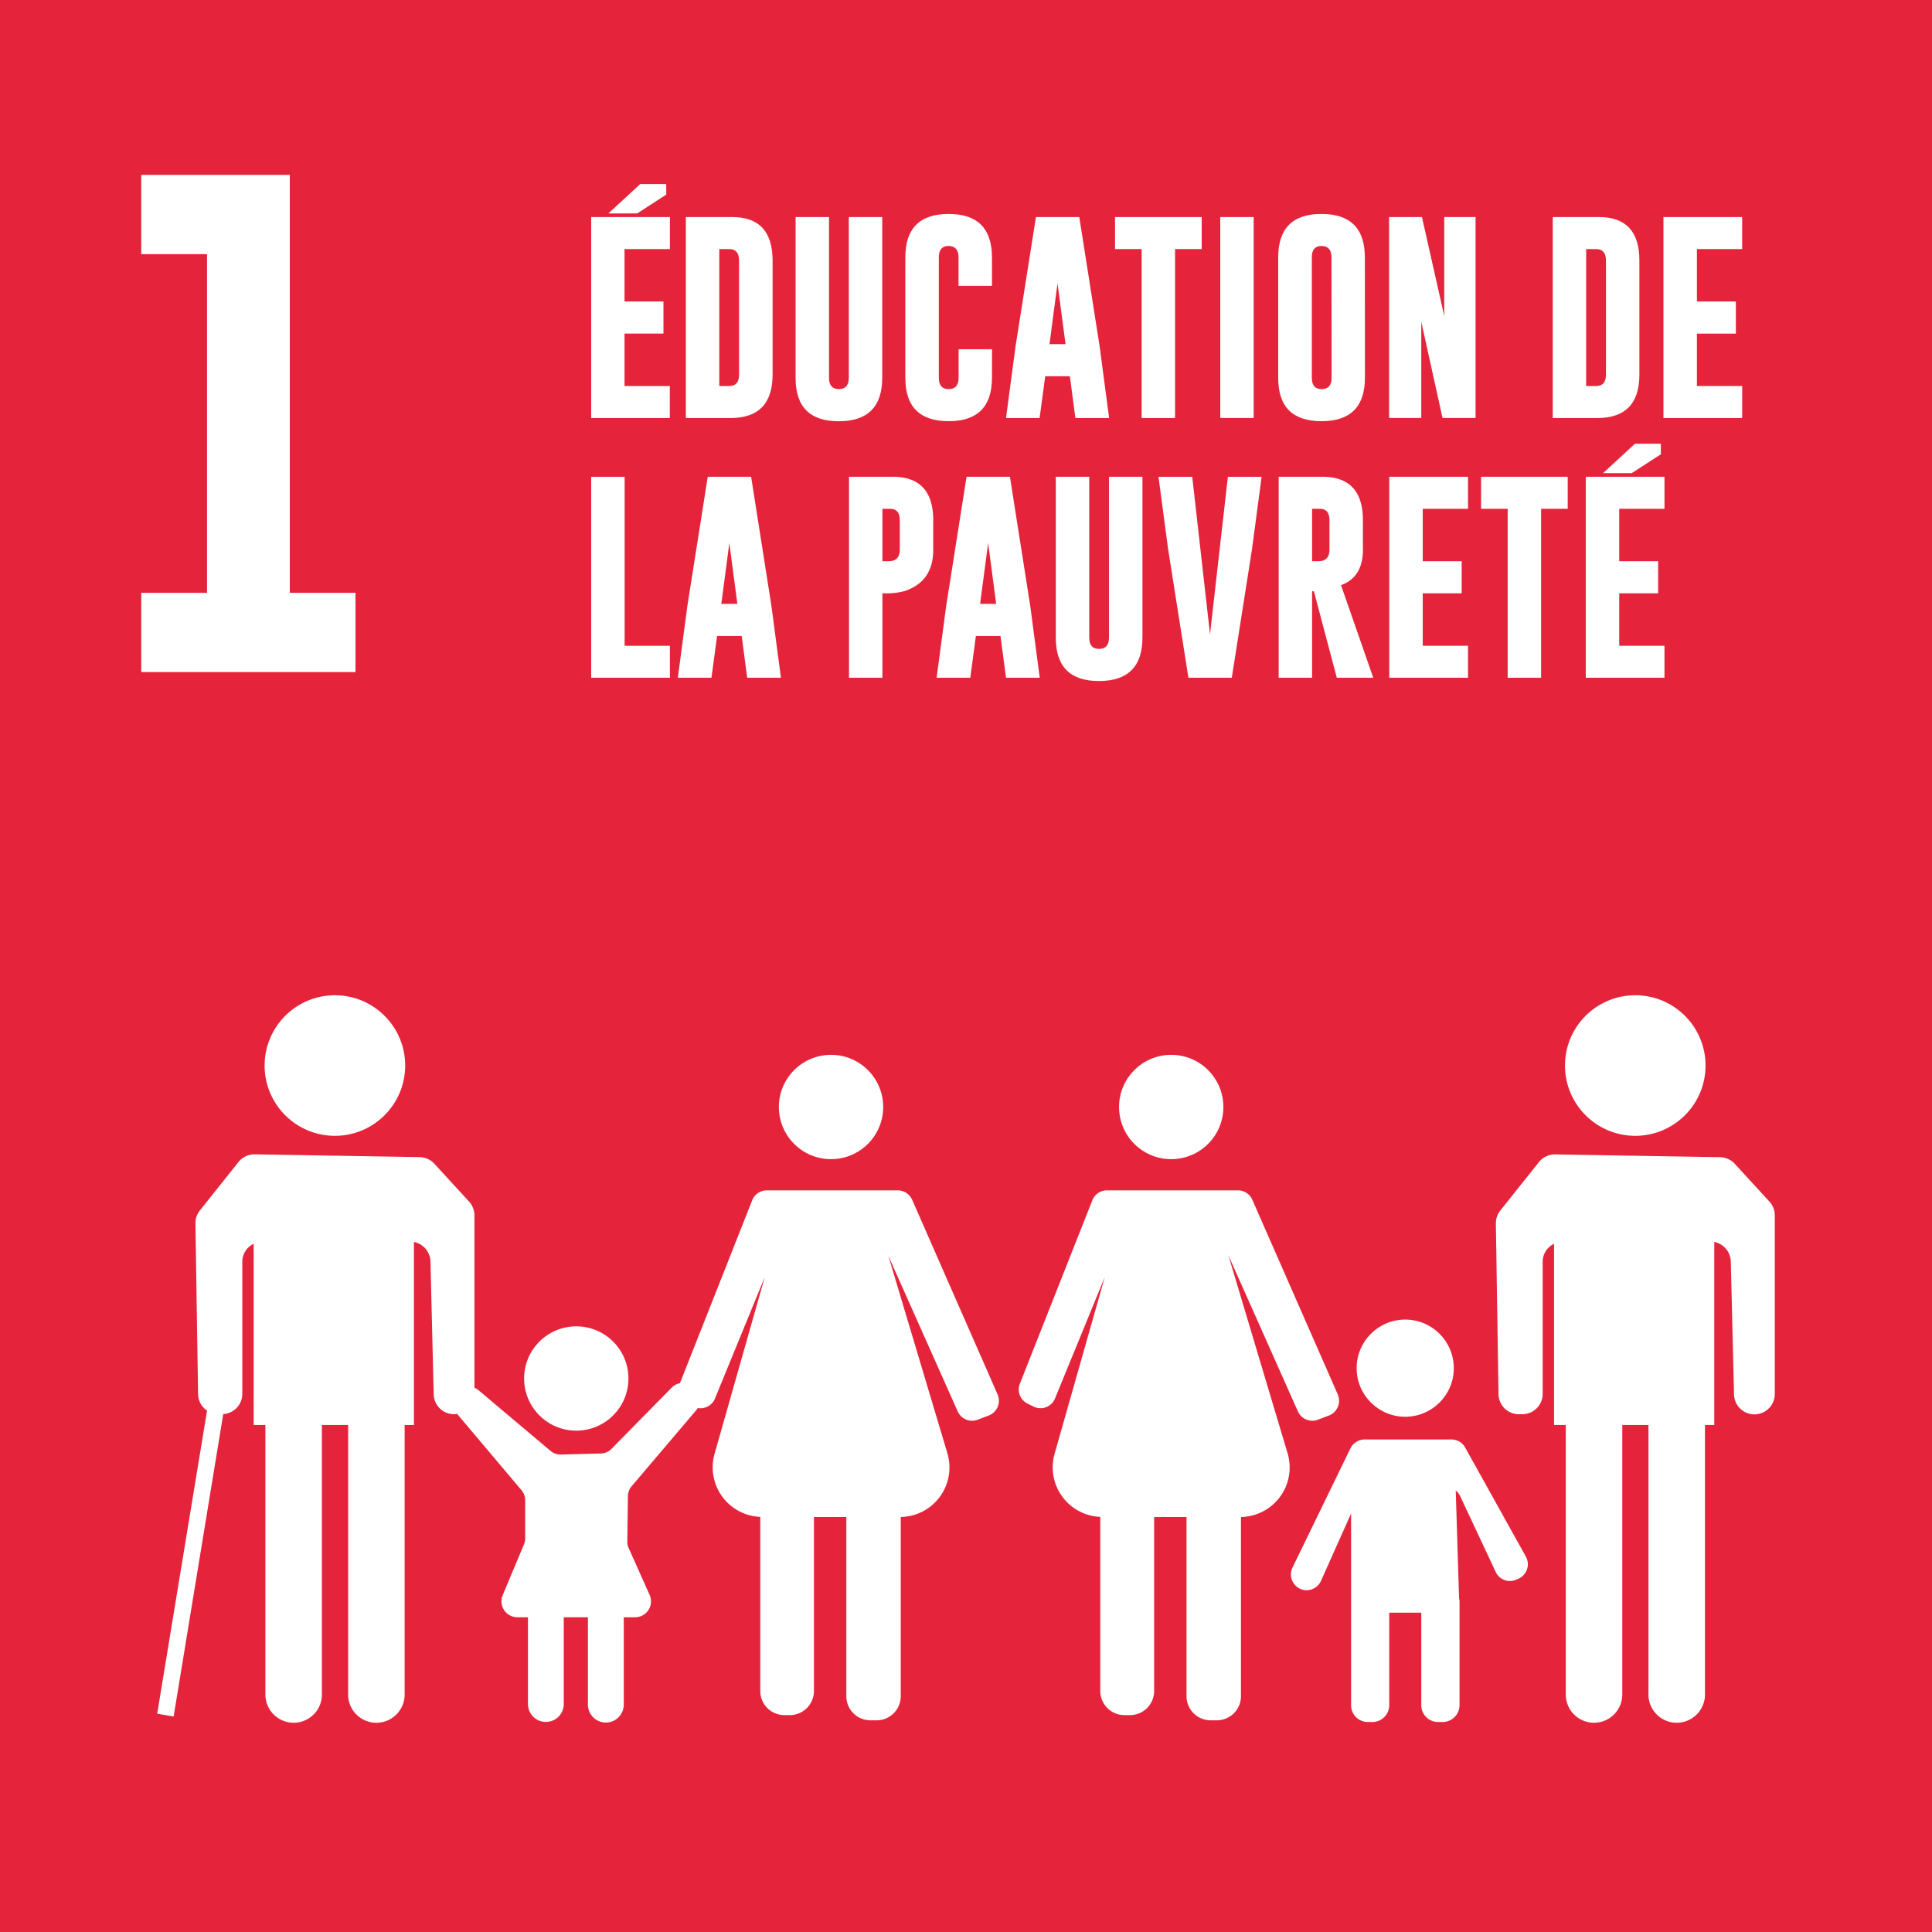 <svg id="Calque_1" data-name="Calque 1" xmlns="http://www.w3.org/2000/svg" viewBox="0 0 1000 1000"><defs><style>.cls-1{fill:#e5243b;}.cls-2{fill:#fff;}</style></defs><rect class="cls-1" x="-8.12" y="-8.12" width="1016.24" height="1016.24"/><circle class="cls-2" cx="173.34" cy="551.52" r="36.38"/><path class="cls-2" d="M918.63,629.08v92.33a10.55,10.55,0,0,1-21.1.23l-1.67-68.72a10.64,10.64,0,0,0-8.56-10.1v94.76h-4.81v139.1a14.63,14.63,0,1,1-29.25,0V737.58H839.69v139.1a14.63,14.63,0,1,1-29.25,0V737.58h-6.07V643.77a10.33,10.33,0,0,0-5.88,9.39v68.25A10.56,10.56,0,0,1,788,732h-1.85a10.52,10.52,0,0,1-10.52-10.4l-1.37-88.29a10.56,10.56,0,0,1,2.32-6.77l20-25.09a10.57,10.57,0,0,1,8.44-3.92l85.25,1.42a10.76,10.76,0,0,1,7.6,3.39l18,19.62A10.56,10.56,0,0,1,918.63,629.08Z"/><circle class="cls-2" cx="846.41" cy="551.52" r="36.38"/><circle class="cls-2" cx="298.28" cy="713.51" r="27"/><circle class="cls-2" cx="430.14" cy="572.98" r="27"/><path class="cls-2" d="M511.83,732.64l-5.77,2.2a8.15,8.15,0,0,1-10.34-4.28L459.81,650,490.37,752.2a25.66,25.66,0,0,1-24.14,33v92.74a12.48,12.48,0,0,1-12.48,12.49h-3.21a12.48,12.48,0,0,1-12.48-12.49V785.19H421.29v90.07a12.48,12.48,0,0,1-12.48,12.48H406a12.48,12.48,0,0,1-12.48-12.48V785.13a25.65,25.65,0,0,1-23.66-32.63l26-91.55-25.8,62.95a8.06,8.06,0,0,1-8.92,4.88,6.39,6.39,0,0,1-.71,1.07L327,769.2a8.16,8.16,0,0,0-2,5.23l-.3,23.43a6.94,6.94,0,0,0,.71,3.44l10.82,24.2a8.22,8.22,0,0,1-7.55,11.59h-5.82V882a9.28,9.28,0,1,1-18.55,0V837.09H291.81V882a9.27,9.27,0,1,1-18.54,0V837.09H267.8a8.24,8.24,0,0,1-7.61-11.41l11-26.28a7.47,7.47,0,0,0,.65-3.21V776.63a8.14,8.14,0,0,0-1.9-5.29l-33.35-39.53A7.36,7.36,0,0,1,235,732a10.54,10.54,0,0,1-10.52-10.35l-1.67-68.72a10.64,10.64,0,0,0-8.56-10.1v94.76h-4.81v139.1a14.63,14.63,0,1,1-29.25,0V737.58H166.62v139.1a14.63,14.63,0,1,1-29.25,0V737.58H131.3V643.77a10.33,10.33,0,0,0-5.88,9.39v68.25a10.51,10.51,0,0,1-9.87,10.52L89.87,888.46,81.37,887l25.8-156.88a10.4,10.4,0,0,1-4.64-8.56l-1.37-88.29a10.56,10.56,0,0,1,2.32-6.77l20-25.09a10.57,10.57,0,0,1,8.44-3.92l85.25,1.42a10.8,10.8,0,0,1,7.61,3.39l18,19.62a10.56,10.56,0,0,1,2.79,7.13v89.29a6.54,6.54,0,0,1,2.14,1.25l37.1,31.27a8.18,8.18,0,0,0,5.53,2l20.63-.53a8.09,8.09,0,0,0,5.64-2.5l31.09-31.62a8.14,8.14,0,0,1,4.23-2.26l37.39-94.64a8.11,8.11,0,0,1,7.55-5.18h67.83a8.13,8.13,0,0,1,7.43,4.88l44.23,100.76A8.2,8.2,0,0,1,511.83,732.64Z"/><circle class="cls-2" cx="606.22" cy="572.98" r="27"/><path class="cls-2" d="M687.91,732.64l-5.76,2.2a8.17,8.17,0,0,1-10.35-4.28l-36-80.85L666.45,752.2a25.65,25.65,0,0,1-24.13,33v92.74a12.49,12.49,0,0,1-12.49,12.49h-3.21a12.49,12.49,0,0,1-12.48-12.49V785.19H597.38v90.07a12.49,12.49,0,0,1-12.49,12.48H582a12.49,12.49,0,0,1-12.49-12.48V785.13a25.66,25.66,0,0,1-23.66-32.63l26-91.55-25.8,62.95A8.12,8.12,0,0,1,535,728.06l-3.21-1.6a8.11,8.11,0,0,1-3.92-10.23l37.51-94.93a8.11,8.11,0,0,1,7.55-5.18h67.83A8.12,8.12,0,0,1,648.2,621l44.23,100.76A8.19,8.19,0,0,1,687.91,732.64Z"/><path class="cls-2" d="M786.12,817.06l-1.07.47a8.12,8.12,0,0,1-10.88-3.92L755.8,774.43a8,8,0,0,0-2.31-2.91l1.72,55.76a6.67,6.67,0,0,1,.24,1.91v53.44a8.74,8.74,0,0,1-8.74,8.68h-2.38a8.69,8.69,0,0,1-8.68-8.68V834.71H719.07v47.92a8.74,8.74,0,0,1-8.74,8.68H708a8.68,8.68,0,0,1-8.68-8.68V783.41l-15.58,34.84a8.18,8.18,0,0,1-9.75,4.52,8.3,8.3,0,0,1-5.82-7.85,8.55,8.55,0,0,1,.83-3.57l30-61.71a8.17,8.17,0,0,1,7.31-4.57h44.95a8.1,8.1,0,0,1,7.13,4.22l31.39,56.41A8.17,8.17,0,0,1,786.12,817.06Z"/><circle class="cls-2" cx="727.34" cy="708.16" r="25.15"/><path class="cls-2" d="M150,90.53V306.86H184v41H73.11v-41h34.06V131.54H73.11v-41Z"/><path class="cls-2" d="M306,112.35h40.74v16.57H323.25v27.13h20.16v16.63H323.25V199.8h23.44v16.58H306Zm38.87-11.64-15.07,9.77H314.89l16.52-15.23h13.41Z"/><path class="cls-2" d="M355,112.35h24q20.88,0,20.89,22.5v59.08q0,22.4-21.78,22.45H355Zm17.31,16.57V199.8h5.14q5.08,0,5.09-5.87V134.85q0-5.92-5.09-5.93Z"/><path class="cls-2" d="M456.64,195.54q0,22.46-22.45,22.5t-22.39-22.5V112.35h17.3v83.19c0,3.92,1.7,5.87,5.09,5.87s5.15-1.95,5.15-5.87V112.35h17.3Z"/><path class="cls-2" d="M513.44,195.54Q513.44,218,491,218t-22.4-22.5V133.19q0-22.45,22.4-22.45t22.45,22.45v14.75H496.13V133.19q0-5.82-5.09-5.88h-.1q-5,0-5,5.88v62.35c0,3.92,1.69,5.87,5.09,5.87s5.14-1.95,5.14-5.87V180.78h17.31Z"/><path class="cls-2" d="M569.14,179.07l4.94,37.31H556.62l-2.86-21.62H541l-2.91,21.62H520.71l4.94-37.16,10.55-66.87h22.44Zm-17.62-.94-4.15-31.49-4.16,31.49Z"/><path class="cls-2" d="M622,112.35v16.57H608.21v87.46h-17.3V128.92H577.14V112.35Z"/><path class="cls-2" d="M631.6,112.35h17.3v104H631.6Z"/><path class="cls-2" d="M706.48,195.54Q706.48,218,684,218t-22.4-22.5V133.19q0-22.45,22.4-22.45t22.45,22.45Zm-17.31-62.35q0-5.82-5.09-5.88H684q-5,0-5,5.88v62.35c0,3.92,1.69,5.87,5.09,5.87s5.14-1.95,5.14-5.87Z"/><path class="cls-2" d="M719,112.35H736l11.54,51.23V112.35h16.21v104h-17.1l-11-49.83v49.83H719Z"/><path class="cls-2" d="M803.7,112.35h23.95q20.9,0,20.89,22.5v59.08q0,22.4-21.77,22.45H803.7ZM821,128.92V199.8h5.15q5.08,0,5.09-5.87V134.85q0-5.92-5.09-5.93Z"/><path class="cls-2" d="M861,112.35h40.74v16.57H878.32v27.13h20.16v16.63H878.32V199.8h23.43v16.58H861Z"/><path class="cls-2" d="M306,350.8v-104h17.3v87.46h23.44V350.8Z"/><path class="cls-2" d="M399.27,313.49l4.94,37.31H386.75l-2.86-21.62H371.16l-2.91,21.62h-17.4l4.93-37.15,10.55-66.88h22.45Zm-17.61-.93-4.16-31.49-4.15,31.49Z"/><path class="cls-2" d="M439.44,246.77h22.71q20.88.06,20.89,22.5V284.6q0,16.47-14.92,21.36a35.71,35.71,0,0,1-10.28,1.14h-1.1v43.7h-17.3Zm17.3,16.58v27.12h2.08a12.93,12.93,0,0,0,3.64-.31c2.18-.86,3.27-2.72,3.27-5.56V269.27c0-3.95-1.69-5.92-5.09-5.92Z"/><path class="cls-2" d="M533.23,313.49l4.94,37.31H520.71l-2.86-21.62H505.12l-2.91,21.62H484.8l4.94-37.15,10.55-66.88h22.45Zm-17.61-.93-4.16-31.49-4.16,31.49Z"/><path class="cls-2" d="M591.33,330q0,22.46-22.45,22.5T546.48,330V246.77h17.31V330c0,3.92,1.69,5.88,5.09,5.88s5.14-2,5.14-5.88V246.77h17.31Z"/><path class="cls-2" d="M637.57,350.8H615.13L604.58,284l-4.94-37.21H617.1l9.2,81.53,9.25-81.53H653l-4.94,37.31Z"/><path class="cls-2" d="M661.84,246.77h22.71q20.88.06,20.89,22.5V284.6q0,14.13-11.33,18.29l16.68,47.91H691.93l-11.85-44.74h-.94V350.8h-17.3Zm17.3,16.58v27.12h2.08a13,13,0,0,0,3.64-.31c2.18-.86,3.27-2.72,3.27-5.56V269.27c0-3.95-1.69-5.92-5.09-5.92Z"/><path class="cls-2" d="M719.1,246.77h40.74v16.58H736.41v27.12h20.16V307.1H736.41v27.13h23.43V350.8H719.1Z"/><path class="cls-2" d="M811.44,246.77v16.58H797.67V350.8h-17.3V263.35H766.6V246.77Z"/><path class="cls-2" d="M820.79,246.77h40.74v16.58H838.1v27.12h20.16V307.1H838.1v27.13h23.43V350.8H820.79Zm38.87-11.64-15.07,9.77H829.73l16.52-15.22h13.41Z"/></svg>